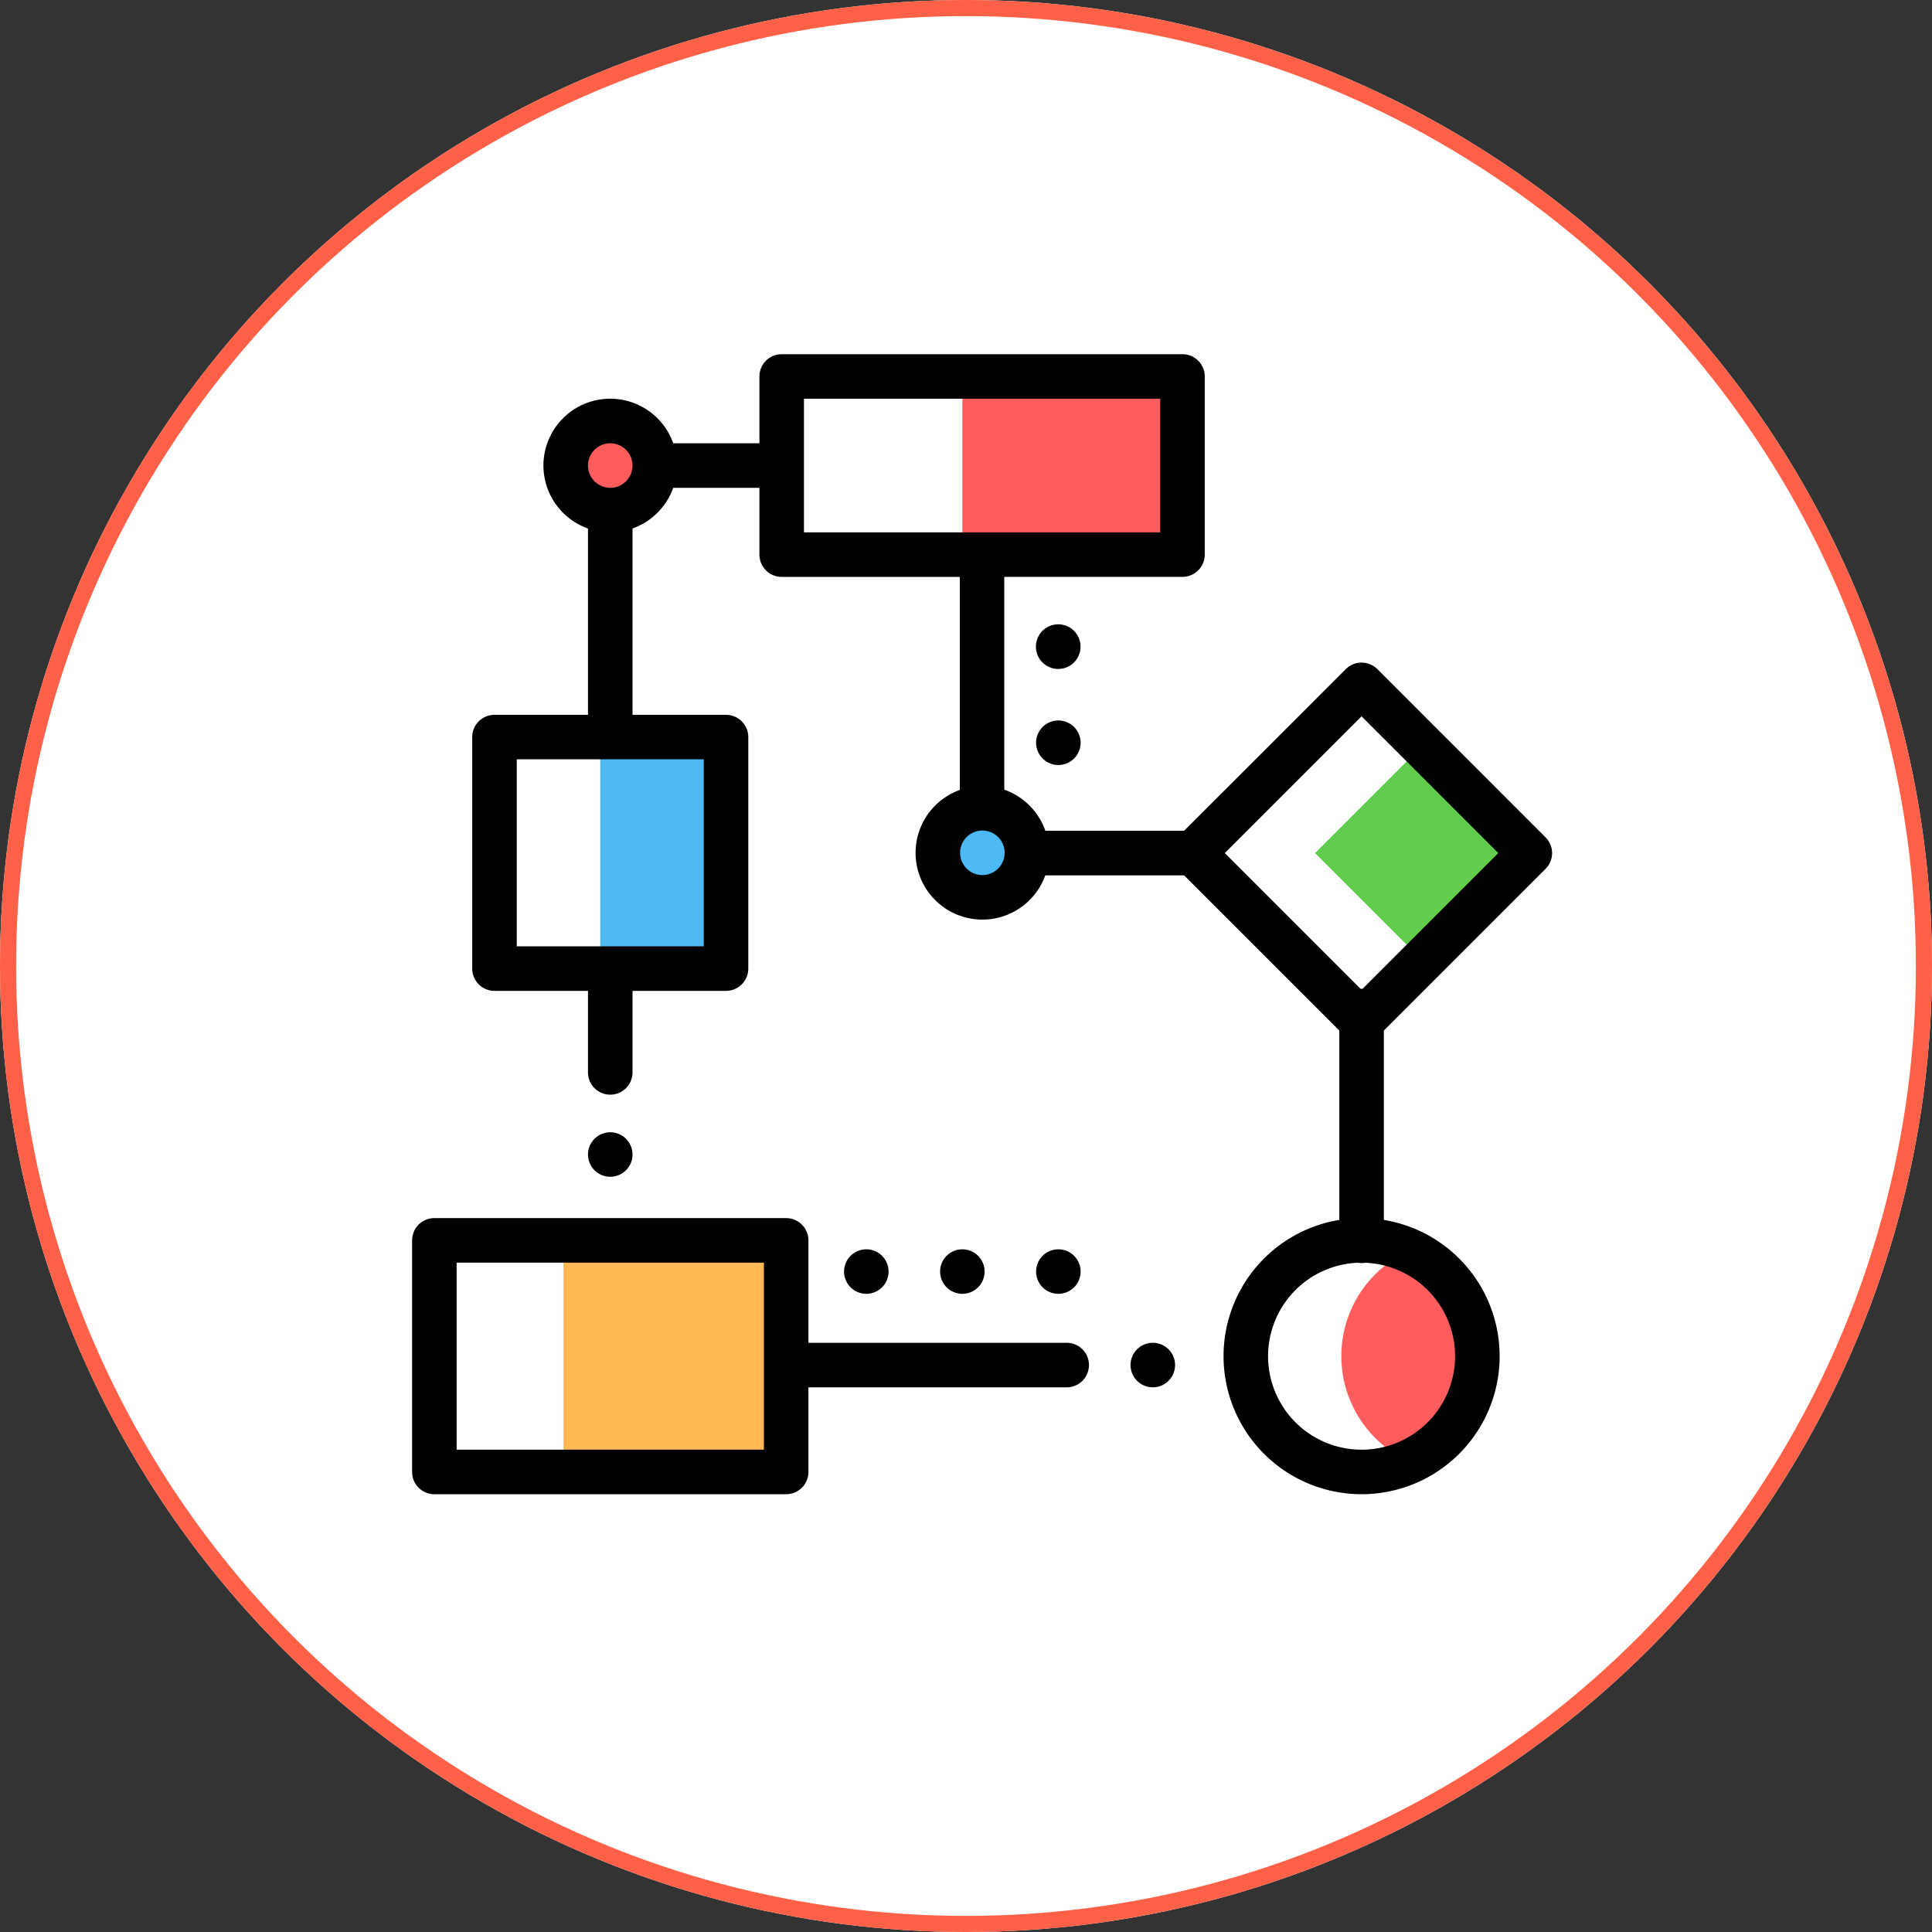 <svg xmlns="http://www.w3.org/2000/svg" width="120" height="120" viewBox="0 0 120 120">
  <rect x="0" y="0" width="120" height="120" fill="#333333" stroke="none"/>
  <g id="Elipse_8312" data-name="Elipse 8312" fill="#fff" stroke="#ff6148" stroke-width="1">
    <circle cx="60" cy="60" r="60" stroke="none"/>
    <circle cx="60" cy="60" r="59.5" fill="none"/>
  </g>
  <g id="estructura" transform="translate(25.596 22)">
    <rect id="Rectángulo_373855" data-name="Rectángulo 373855" width="13.674" height="13.674" transform="translate(9.401 55.424)" fill="#ffb954"/>
    <path id="Trazado_601284" data-name="Trazado 601284" d="M421.56,402.633a7.191,7.191,0,0,0,0,13.1,7.191,7.191,0,0,0,0-13.1Z" transform="translate(-359.62 -346.951)" fill="#ff5d5d"/>
    <rect id="Rectángulo_373856" data-name="Rectángulo 373856" width="7.814" height="14.383" transform="translate(11.686 23.778)" fill="#4dbaf6"/>
    <rect id="Rectángulo_373857" data-name="Rectángulo 373857" width="9.433" height="9.433" transform="translate(62.754 24.316) rotate(45)" fill="#62cd4d"/>
    <rect id="Rectángulo_373858" data-name="Rectángulo 373858" width="13.673" height="11.064" transform="translate(34.177 1.383)" fill="#ff5d5d"/>
    <circle id="Elipse_8314" data-name="Elipse 8314" cx="2.766" cy="2.766" r="2.766" transform="translate(32.656 28.204)" fill="#4dbaf6"/>
    <ellipse id="Elipse_8315" data-name="Elipse 8315" cx="2.991" cy="2.564" rx="2.991" ry="2.564" transform="translate(9.401 4.148)" fill="#ff5d5d"/>
    <path id="Trazado_601285" data-name="Trazado 601285" d="M93.668,31.965a1.383,1.383,0,0,0,0-1.956l-10.45-10.45a1.383,1.383,0,0,0-1.956,0L71.217,29.6H62.6a4.168,4.168,0,0,0-2.552-2.552V13.83H71.116A1.383,1.383,0,0,0,72.5,12.447V1.383A1.383,1.383,0,0,0,71.116,0H46.223A1.383,1.383,0,0,0,44.84,1.383V5.532H39.485a4.149,4.149,0,1,0-5.294,5.294V22.4H28.383A1.383,1.383,0,0,0,27,23.778V38.161a1.383,1.383,0,0,0,1.383,1.383h5.808v5.065a1.383,1.383,0,1,0,2.766,0V39.544h5.808a1.383,1.383,0,0,0,1.383-1.383V23.778A1.383,1.383,0,0,0,42.766,22.4H36.957V10.826A4.169,4.169,0,0,0,39.485,8.3H44.84v4.149a1.383,1.383,0,0,0,1.383,1.383H57.287V27.064a4.149,4.149,0,1,0,5.306,5.306h8.625l9.64,9.64V53.772a8.574,8.574,0,1,0,2.766,0V42.01ZM41.383,36.778H29.766V25.161H41.383ZM35.574,8.3a1.383,1.383,0,1,1,1.383-1.383A1.385,1.385,0,0,1,35.574,8.3ZM47.606,2.766H69.733v8.3H47.606ZM58.687,32.352a1.383,1.383,0,1,1,1.383-1.383A1.385,1.385,0,0,1,58.687,32.352Zm23.553-9.86,8.494,8.494-8.43,8.43c-.021,0-.042,0-.064,0s-.042,0-.064,0l-8.43-8.43Zm5.808,39.74a5.808,5.808,0,1,1-6.042-5.8,1.383,1.383,0,0,0,.234.021,1.4,1.4,0,0,0,.234-.021A5.815,5.815,0,0,1,88.049,62.233Z" transform="translate(-23.266)"/>
    <path id="Trazado_601286" data-name="Trazado 601286" d="M81.361,351.8a1.382,1.382,0,1,0-.978.405A1.393,1.393,0,0,0,81.361,351.8Z" transform="translate(-68.075 -301.114)"/>
    <path id="Trazado_601287" data-name="Trazado 601287" d="M324.053,444a1.383,1.383,0,1,0,.978.405A1.39,1.39,0,0,0,324.053,444Z" transform="translate(-278.046 -382.597)"/>
    <path id="Trazado_601288" data-name="Trazado 601288" d="M40.659,395.745H24.617v-6.362A1.383,1.383,0,0,0,23.234,388H1.383A1.383,1.383,0,0,0,0,389.383v14.383a1.383,1.383,0,0,0,1.383,1.383H23.234a1.383,1.383,0,0,0,1.383-1.383V398.51H40.659a1.383,1.383,0,0,0,0-2.766Zm-18.808,6.638H2.766V390.766H21.851Z" transform="translate(0 -334.341)"/>
    <path id="Trazado_601289" data-name="Trazado 601289" d="M196.361,404.361a1.382,1.382,0,1,0-.978.405A1.393,1.393,0,0,0,196.361,404.361Z" transform="translate(-167.171 -346.405)"/>
    <path id="Trazado_601290" data-name="Trazado 601290" d="M239.491,404.361a1.382,1.382,0,1,0-.978.405A1.393,1.393,0,0,0,239.491,404.361Z" transform="translate(-204.336 -346.405)"/>
    <path id="Trazado_601291" data-name="Trazado 601291" d="M282.611,404.361a1.382,1.382,0,1,0-.978.405A1.387,1.387,0,0,0,282.611,404.361Z" transform="translate(-241.493 -346.405)"/>
    <path id="Trazado_601292" data-name="Trazado 601292" d="M282.612,121.784a1.386,1.386,0,1,0,.4.978A1.4,1.4,0,0,0,282.612,121.784Z" transform="translate(-241.493 -104.594)"/>
    <path id="Trazado_601293" data-name="Trazado 601293" d="M281.633,164.5a1.383,1.383,0,1,0,.978.405A1.393,1.393,0,0,0,281.633,164.5Z" transform="translate(-241.493 -141.75)"/>
  </g>
</svg>
